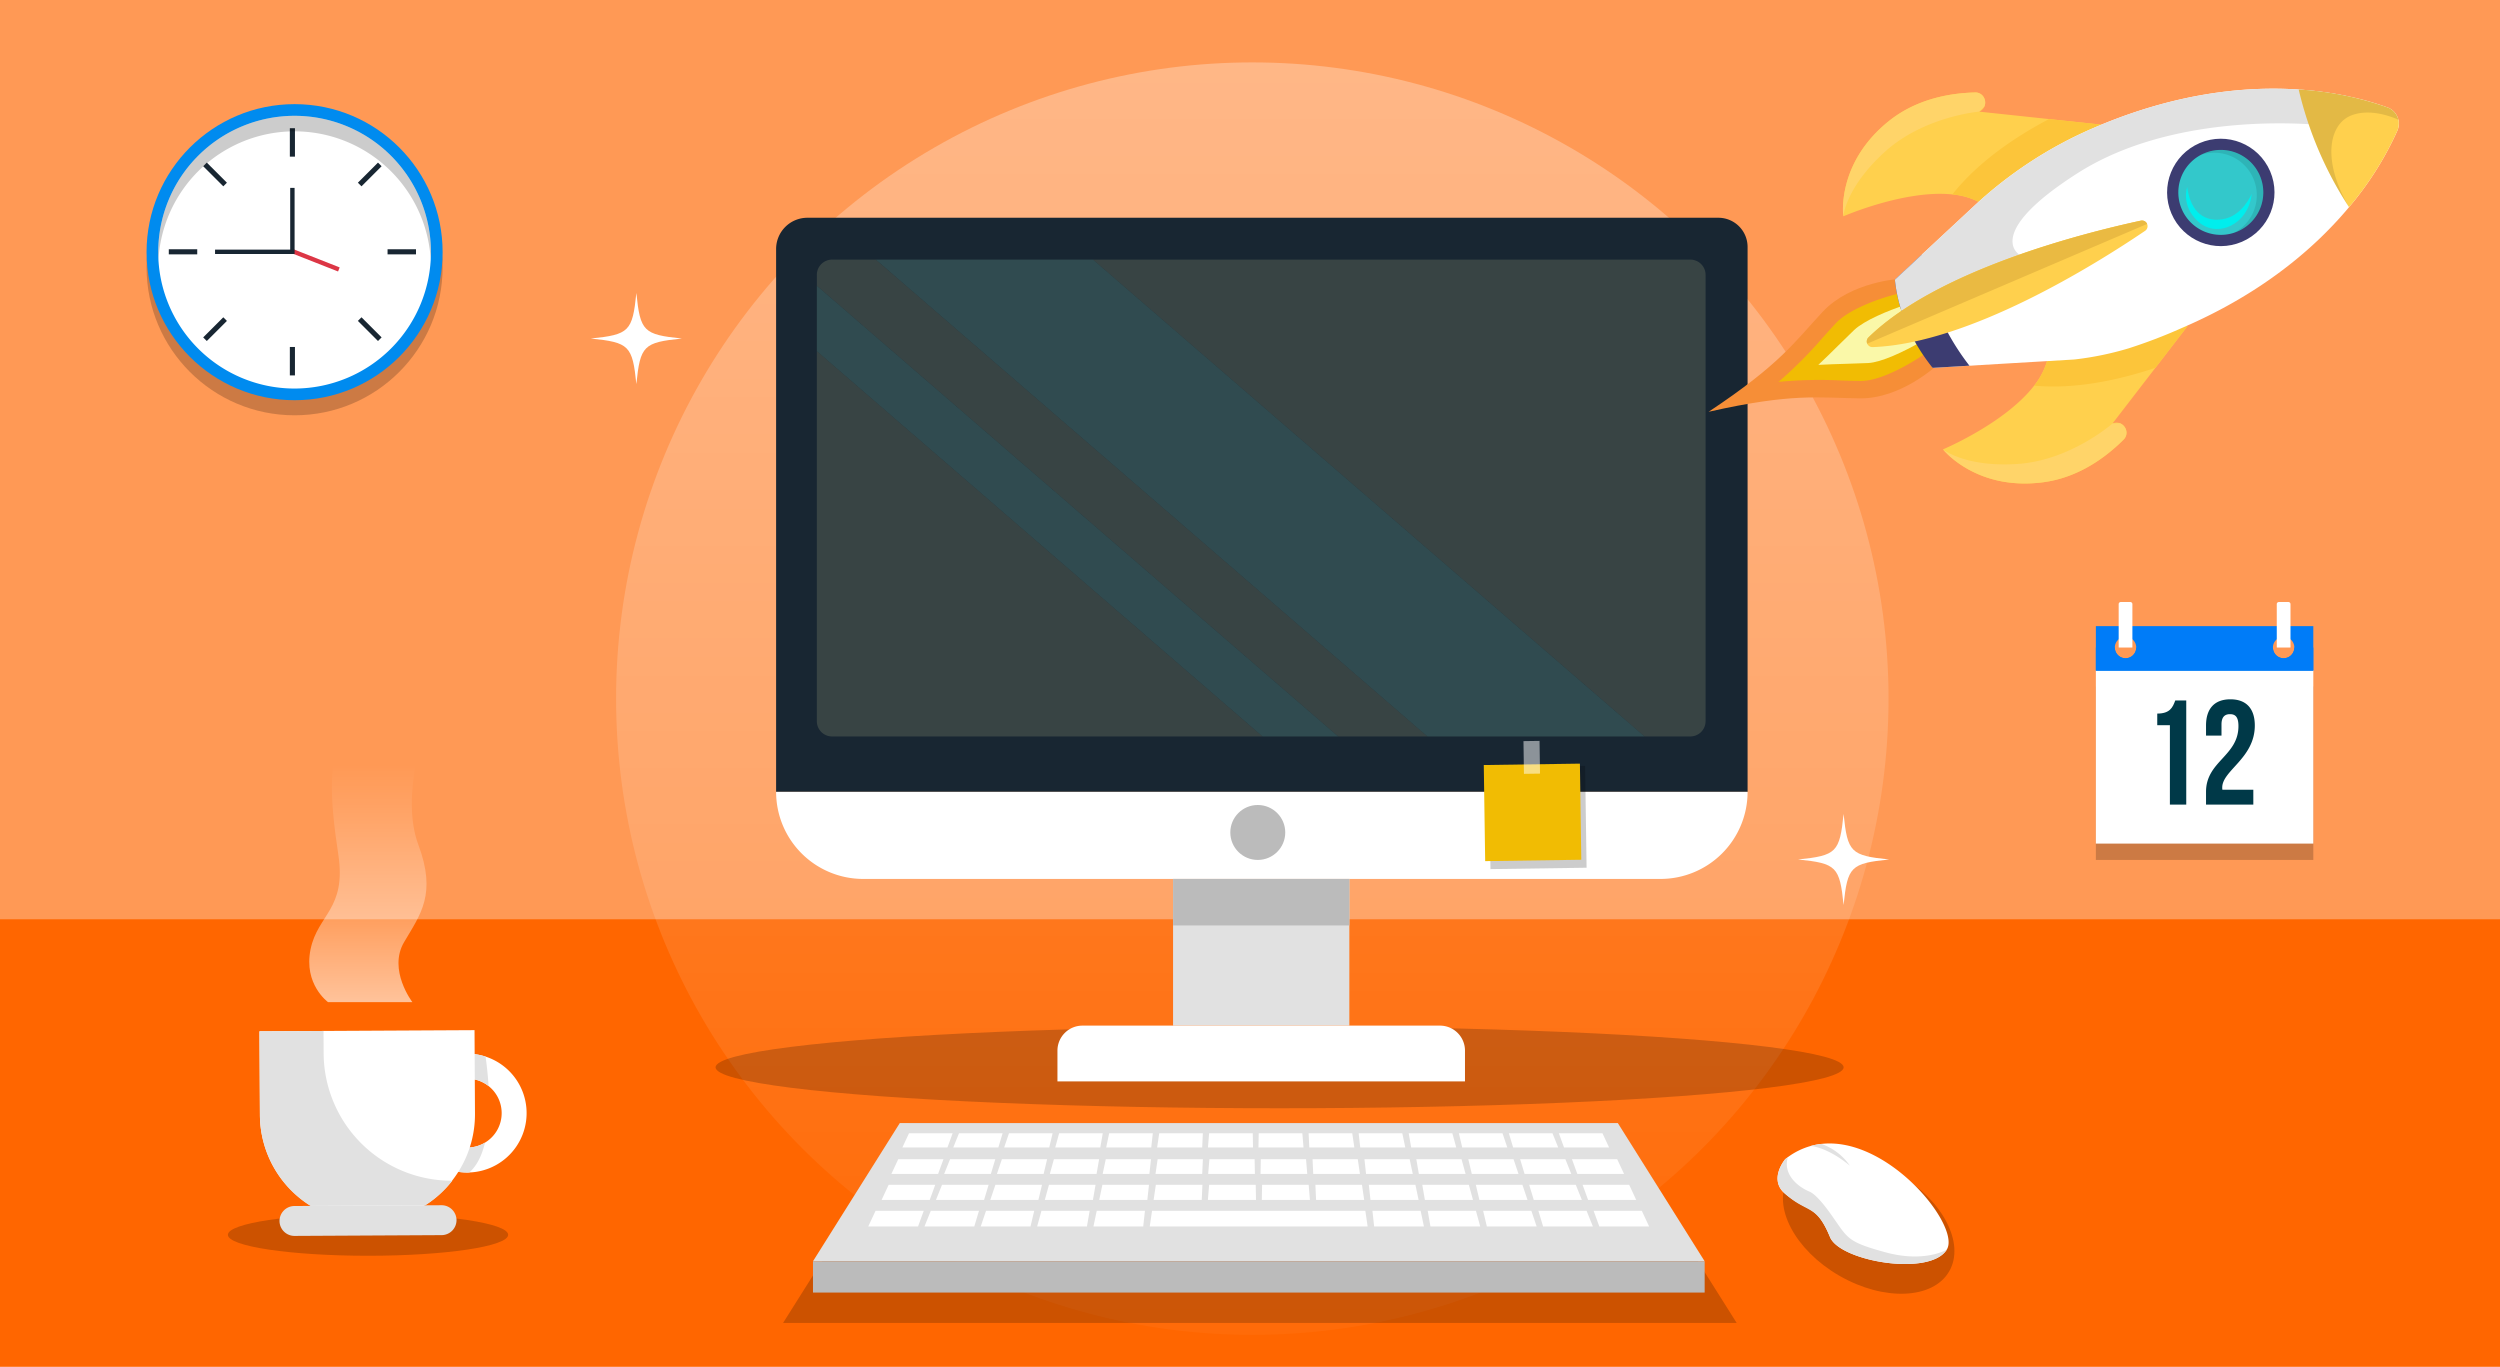 <?xml version="1.0" encoding="UTF-8" standalone="no"?>
<svg
   xmlns:dc="http://purl.org/dc/elements/1.1/"
   xmlns:cc="http://creativecommons.org/ns#"
   xmlns:rdf="http://www.w3.org/1999/02/22-rdf-syntax-ns#"
   xmlns:svg="http://www.w3.org/2000/svg"
   xmlns="http://www.w3.org/2000/svg"
   xmlns:xlink="http://www.w3.org/1999/xlink"
   xmlns:sodipodi="http://sodipodi.sourceforge.net/DTD/sodipodi-0.dtd"
   xmlns:inkscape="http://www.inkscape.org/namespaces/inkscape"
   inkscape:version="1.0 (4035a4fb49, 2020-05-01)"
   sodipodi:docname="video-frame.svg"
   version="1.1"
   viewBox="0 0 1200 656"
   data-name="Layer 2"
   id="Layer_2">
  <sodipodi:namedview
     inkscape:current-layer="Layer_2"
     inkscape:window-maximized="1"
     inkscape:window-y="-8"
     inkscape:window-x="-8"
     inkscape:cy="328"
     inkscape:cx="600"
     inkscape:zoom="0.84916667"
     showgrid="false"
     id="namedview5342"
     inkscape:window-height="1017"
     inkscape:window-width="1920"
     inkscape:pageshadow="2"
     inkscape:pageopacity="0"
     guidetolerance="10"
     gridtolerance="10"
     objecttolerance="10"
     borderopacity="1"
     bordercolor="#666666"
     pagecolor="#ffffff" />
  <defs
     id="defs5075">
    <style
       id="style5061">.cls-1{fill:#00bfd8;}.cls-2{fill:#009193;}.cls-3{opacity:0.2;}.cls-17,.cls-4{fill:#fff;}.cls-5{fill:#e1e1e1;}.cls-6{fill:url(#Degradado_sin_nombre_4);}.cls-7{fill:#007cf8;}.cls-8{fill:#003948;}.cls-9{fill:#008bef;}.cls-10{fill:#182632;}.cls-11{fill:#dc3645;}.cls-12{opacity:0.8;fill:url(#Degradado_sin_nombre_4-2);}.cls-13{fill:#bbb;}.cls-14{fill:#384444;}.cls-15{fill:#436867;opacity:0.57;}.cls-16{fill:#f1bc03;}.cls-17{opacity:0.5;}.cls-18{fill:#f68e37;}.cls-19{fill:#faf8a8;}.cls-20{fill:#ffd04d;}.cls-21{fill:#ffd469;}.cls-22{fill:#fcc53a;}.cls-23{fill:#3c3c71;}.cls-24{fill:#eaba42;}.cls-25{fill:#33c8cb;}.cls-26{opacity:0.1;}.cls-27{fill:#00eeed;}.cls-28{opacity:0.11;}</style>
    <linearGradient
       gradientUnits="userSpaceOnUse"
       y2="367.08"
       x2="176.648"
       y1="546.724"
       x1="176.648"
       id="Degradado_sin_nombre_4">
      <stop
         id="stop5063"
         stop-color="#fff"
         offset="0" />
      <stop
         id="stop5065"
         stop-opacity="0.763"
         stop-color="#fff"
         offset="0.216" />
      <stop
         id="stop5067"
         stop-opacity="0.356"
         stop-color="#fff"
         offset="0.604" />
      <stop
         id="stop5069"
         stop-opacity="0.1"
         stop-color="#fff"
         offset="0.874" />
      <stop
         id="stop5071"
         stop-opacity="0"
         stop-color="#fff"
         offset="1" />
    </linearGradient>
    <linearGradient
       xlink:href="#Degradado_sin_nombre_4"
       y2="729.523"
       x2="601.111"
       y1="-994.248"
       x1="601.111"
       id="Degradado_sin_nombre_4-2" />
  </defs>
  <title
     id="title5077">video-frame</title>
  <rect
     style="fill:#ff9955"
     id="rect5079"
     height="656"
     width="1200"
     class="cls-1" />
  <rect
     style="fill:#ff6600"
     id="rect5081"
     height="214.74"
     width="1200"
     y="441.26"
     class="cls-2" />
  <ellipse
     id="ellipse5083"
     ry="10.061"
     rx="67.263"
     cy="592.705"
     cx="176.649"
     class="cls-3" />
  <path
     id="path5085"
     d="M233.067,507.159a28.523,28.523,0,1,0-8.664,55.649c0.3,0,.584-0.011.873-0.019A28.523,28.523,0,0,0,233.067,507.159Zm-0.25,41.289A16.545,16.545,0,1,1,240.8,534.2,16.493,16.493,0,0,1,232.817,548.448Z"
     class="cls-4" />
  <path
     id="path5087"
     d="M224.339,550.839a16.493,16.493,0,0,0,8.478-2.39c-1.426,5.887-3.792,11.025-7.541,14.341-0.289.009-.577,0.017-0.873,0.019a28.522,28.522,0,1,1,8.664-55.649c0.446,3.089,1.093,8.19,1.442,14.144A16.55,16.55,0,1,0,224.339,550.839Z"
     class="cls-5" />
  <path
     id="path5089"
     d="M227.775,494.472l0.216,40.308a51.616,51.616,0,0,1-103.23.554l-0.217-40.308Z"
     class="cls-4" />
  <path
     id="path5091"
     d="M211.991,592.862l-70.607.379a7.2,7.2,0,0,1-7.217-7.14h0a7.2,7.2,0,0,1,7.14-7.216l70.607-.379a7.2,7.2,0,0,1,7.217,7.14h0A7.2,7.2,0,0,1,211.991,592.862Z"
     class="cls-5" />
  <path
     id="path5093"
     d="M217.123,566.74a51.706,51.706,0,0,1-12.941,11.807l-55.143.3a51.64,51.64,0,0,1-24.278-43.509l-0.217-40.308,30.747-.165,0.058,10.765a61.445,61.445,0,0,0,61.774,61.114h0Z"
     class="cls-5" />
  <path
     id="path5095"
     d="M157.46,481.03s-11.851-8.57-8.394-25.359,17.283-19.258,13.332-45.429-5.926-49.873,5.432-63.7h37.034s-12.962,35.183-4.074,58.885,1.053,33.454-6.819,46.787,3.979,28.815,3.979,28.815H157.46Z"
     class="cls-6" />
  <rect
     id="rect5097"
     height="83.269"
     width="104.377"
     y="329.498"
     x="1006.013"
     class="cls-3" />
  <rect
     id="rect5099"
     height="83.269"
     width="104.377"
     y="321.654"
     x="1006.013"
     class="cls-4" />
  <path
     id="path5101"
     d="M1006.014,300.546v21.368h104.372V300.546H1006.014Zm14.247,15.416a5.145,5.145,0,0,1-5.143-5.137v-0.006a5.136,5.136,0,0,1,10.273,0v0.006A5.134,5.134,0,0,1,1020.261,315.962Zm75.885,0a5.139,5.139,0,0,1-5.137-5.137v-0.006a5.136,5.136,0,0,1,10.273,0v0.006A5.135,5.135,0,0,1,1096.146,315.962Z"
     class="cls-7" />
  <path
     id="path5103"
     d="M1110.387,310.825v11.088H1006.014V310.825h9.1a5.136,5.136,0,1,0,10.273,0h65.618a5.136,5.136,0,1,0,10.273,0h9.1Z"
     class="cls-7" />
  <path
     id="path5105"
     d="M1017.963,288.974h4.586a1,1,0,0,1,1,1v20.7a0.151,0.151,0,0,1-.151.151h-6.284a0.151,0.151,0,0,1-.151-0.151v-20.7A1,1,0,0,1,1017.963,288.974Z"
     class="cls-4" />
  <path
     id="path5107"
     d="M1093.853,288.974h4.586a1,1,0,0,1,1,1v20.7a0.151,0.151,0,0,1-.151.151H1093a0.151,0.151,0,0,1-.151-0.151v-20.7A1,1,0,0,1,1093.853,288.974Z"
     class="cls-4" />
  <path
     id="path5109"
     d="M1035.479,342.519c6.068,0,7.424-2.927,8.638-6.282h5.283v49.972h-7.853V348.087h-6.068v-5.568Z"
     class="cls-8" />
  <path
     id="path5111"
     d="M1070.386,342.8c-2.5,0-4.069,1.356-4.069,4.926v5.354h-7.424V348.23c0-8,4-12.565,11.707-12.565s11.708,4.569,11.708,12.565c0,15.705-15.634,21.559-15.634,29.769a5.419,5.419,0,0,0,.071,1.071h14.849v7.139h-22.7v-6.139c0-14.706,15.562-17.133,15.562-31.553C1074.455,344.018,1072.885,342.8,1070.386,342.8Z"
     class="cls-8" />
  <g
     id="g5115"
     class="cls-3">
    <circle
       id="circle5113"
       r="71.055"
       cy="128.289"
       cx="141.401" />
  </g>
  <circle
     id="circle5117"
     r="71.055"
     cy="121.043"
     cx="141.401"
     class="cls-9" />
  <path
     id="path5119"
     d="M141.4,186.5a65.455,65.455,0,1,1,65.455-65.455A65.529,65.529,0,0,1,141.4,186.5Z"
     class="cls-4" />
  <rect
     id="rect5121"
     height="13.651"
     width="2.45"
     y="61.539"
     x="139.125"
     class="cls-10" />
  <rect
     id="rect5123"
     height="13.651"
     width="2.45"
     y="166.547"
     x="139.125"
     class="cls-10" />
  <rect
     id="rect5125"
     height="2.45"
     width="13.651"
     y="119.643"
     x="81.021"
     class="cls-10" />
  <rect
     id="rect5127"
     height="2.45"
     width="13.651"
     y="119.643"
     x="186.029"
     class="cls-10" />
  <rect
     id="rect5129"
     transform="translate(-7.233 150.022) rotate(-45)"
     height="2.45"
     width="13.651"
     y="82.517"
     x="170.651"
     class="cls-10" />
  <rect
     id="rect5131"
     transform="translate(-81.485 119.266) rotate(-45)"
     height="2.45"
     width="13.651"
     y="156.769"
     x="96.399"
     class="cls-10" />
  <rect
     id="rect5133"
     transform="translate(-28.981 97.518) rotate(-45)"
     height="13.651"
     width="2.45"
     y="76.917"
     x="102"
     class="cls-10" />
  <rect
     id="rect5135"
     transform="translate(-59.738 171.756) rotate(-44.997)"
     height="13.651"
     width="2.45"
     y="151.168"
     x="176.251"
     class="cls-10" />
  <g
     id="g5139"
     class="cls-3">
    <path
       id="path5137"
       d="M206.855,121.043q0,1.88-.105,3.738a65.456,65.456,0,0,0-130.7,0q-0.105-1.858-.105-3.738A65.455,65.455,0,0,1,206.855,121.043Z" />
  </g>
  <rect
     id="rect5141"
     transform="translate(-20.375 219.643) rotate(-68.508)"
     height="24.874"
     width="2.1"
     y="112.344"
     x="150.032"
     class="cls-11" />
  <polygon
     id="polygon5143"
     points="141.401 121.918 103.224 121.918 103.224 119.818 139.3 119.818 139.3 90.185 141.401 90.185 141.401 121.918"
     class="cls-10" />
  <circle
     id="circle5145"
     r="305.387"
     cy="335.342"
     cx="601.111"
     class="cls-12" />
  <ellipse
     id="ellipse5147"
     ry="19.646"
     rx="270.723"
     cy="512.318"
     cx="614.205"
     class="cls-3" />
  <path
     id="path5149"
     d="M387.556,104.522H824.818a14.023,14.023,0,0,1,14.023,14.023V380.087a0,0,0,0,1,0,0H372.533a0,0,0,0,1,0,0V119.545A15.023,15.023,0,0,1,387.556,104.522Z"
     class="cls-10" />
  <path
     id="path5151"
     d="M797.04,421.888H414.334a41.8,41.8,0,0,1-41.8-41.8H838.842A41.8,41.8,0,0,1,797.04,421.888Z"
     class="cls-4" />
  <rect
     id="rect5153"
     height="70.413"
     width="84.617"
     y="421.888"
     x="563.074"
     class="cls-5" />
  <rect
     id="rect5155"
     height="22.321"
     width="84.617"
     y="421.888"
     x="563.074"
     class="cls-13" />
  <path
     id="path5157"
     d="M519.573,492.3h171.62a12,12,0,0,1,12,12v14.785a0,0,0,0,1,0,0H507.573a0,0,0,0,1,0,0V504.3A12,12,0,0,1,519.573,492.3Z"
     class="cls-4" />
  <path
     id="path5159"
     d="M399.388,124.611a7.326,7.326,0,0,0-7.3,7.305v5.248L642.308,353.5H685.15L420.4,124.611H399.388Z"
     class="cls-14" />
  <path
     id="path5161"
     d="M392.083,217.1V346.2a7.327,7.327,0,0,0,7.3,7.305H606.017L392.083,168.541V217.1Z"
     class="cls-14" />
  <path
     id="path5163"
     d="M811.378,124.611H524.627L789.372,353.5h22.006a7.327,7.327,0,0,0,7.305-7.305V131.916A7.327,7.327,0,0,0,811.378,124.611Z"
     class="cls-14" />
  <polygon
     id="polygon5165"
     points="505.447 124.611 420.404 124.611 685.15 353.504 710.226 353.504 789.372 353.504 524.627 124.611 505.447 124.611"
     class="cls-15" />
  <polygon
     id="polygon5167"
     points="392.083 168.541 606.017 353.504 642.308 353.504 392.083 137.164 392.083 168.541"
     class="cls-15" />
  <circle
     id="circle5169"
     r="13.187"
     cy="399.585"
     cx="603.735"
     class="cls-13" />
  <rect
     id="rect5171"
     transform="translate(-5.601 10.723) rotate(-0.829)"
     height="48.897"
     width="46.144"
     y="367.941"
     x="715.067"
     class="cls-3" />
  <rect
     id="rect5173"
     transform="translate(-5.565 10.683) rotate(-0.829)"
     height="46.139"
     width="46.144"
     y="366.876"
     x="712.546"
     class="cls-16" />
  <rect
     id="rect5175"
     transform="translate(-5.176 10.662) rotate(-0.828)"
     height="15.711"
     width="7.714"
     y="355.682"
     x="731.378"
     class="cls-17" />
  <polygon
     id="polygon5177"
     points="833.596 635 375.881 635 436.32 539.059 773.157 539.059 833.596 635"
     class="cls-3" />
  <polygon
     id="polygon5179"
     points="818.23 605.404 390.232 605.404 431.912 539.059 776.55 539.059 818.23 605.404"
     class="cls-5" />
  <rect
     id="rect5181"
     height="15.025"
     width="427.998"
     y="605.404"
     x="390.232"
     class="cls-13" />
  <polygon
     id="polygon5183"
     points="454.779 550.771 433.15 550.771 436.32 543.971 457.261 543.971 454.779 550.771"
     class="cls-4" />
  <polygon
     id="polygon5185"
     points="457.579 550.771 460.314 543.971 481.256 543.971 479.208 550.771 457.579 550.771"
     class="cls-4" />
  <polygon
     id="polygon5187"
     points="482.008 550.771 484.308 543.971 505.25 543.971 503.637 550.771 482.008 550.771"
     class="cls-4" />
  <polygon
     id="polygon5189"
     points="506.516 550.771 508.382 543.971 529.324 543.971 528.145 550.771 506.516 550.771"
     class="cls-4" />
  <polygon
     id="polygon5191"
     points="530.972 550.771 532.403 543.971 553.344 543.971 552.601 550.771 530.972 550.771"
     class="cls-4" />
  <polygon
     id="polygon5193"
     points="555.428 550.771 556.423 543.971 577.365 543.971 577.056 550.771 555.428 550.771"
     class="cls-4" />
  <polygon
     id="polygon5195"
     points="579.82 550.771 580.381 543.971 601.322 543.971 601.449 550.771 579.82 550.771"
     class="cls-4" />
  <polygon
     id="polygon5197"
     points="604.058 550.771 604.184 543.971 625.126 543.971 625.687 550.771 604.058 550.771"
     class="cls-4" />
  <polygon
     id="polygon5199"
     points="628.451 550.771 628.142 543.971 649.083 543.971 650.079 550.771 628.451 550.771"
     class="cls-4" />
  <polygon
     id="polygon5201"
     points="652.906 550.771 652.163 543.971 673.104 543.971 674.535 550.771 652.906 550.771"
     class="cls-4" />
  <polygon
     id="polygon5203"
     points="677.362 550.771 676.183 543.971 697.125 543.971 698.99 550.771 677.362 550.771"
     class="cls-4" />
  <polygon
     id="polygon5205"
     points="701.87 550.771 700.257 543.971 721.199 543.971 723.499 550.771 701.87 550.771"
     class="cls-4" />
  <polygon
     id="polygon5207"
     points="726.299 550.771 724.251 543.971 745.193 543.971 747.928 550.771 726.299 550.771"
     class="cls-4" />
  <polygon
     id="polygon5209"
     points="750.728 550.771 772.357 550.771 769.187 543.971 748.246 543.971 750.728 550.771"
     class="cls-4" />
  <polygon
     id="polygon5211"
     points="450.289 563.482 427.865 563.482 431.151 556.431 452.863 556.431 450.289 563.482"
     class="cls-4" />
  <polygon
     id="polygon5213"
     points="453.192 563.482 456.028 556.431 477.739 556.431 475.616 563.482 453.192 563.482"
     class="cls-4" />
  <polygon
     id="polygon5215"
     points="478.52 563.482 480.904 556.431 502.616 556.431 500.943 563.482 478.52 563.482"
     class="cls-4" />
  <polygon
     id="polygon5217"
     points="503.929 563.482 505.863 556.431 527.574 556.431 526.353 563.482 503.929 563.482"
     class="cls-4" />
  <polygon
     id="polygon5219"
     points="529.284 563.482 530.767 556.431 552.478 556.431 551.707 563.482 529.284 563.482"
     class="cls-4" />
  <polygon
     id="polygon5221"
     points="554.638 563.482 555.671 556.431 577.382 556.431 577.062 563.482 554.638 563.482"
     class="cls-4" />
  <polygon
     id="polygon5223"
     points="579.927 563.482 580.509 556.431 602.22 556.431 602.351 563.482 579.927 563.482"
     class="cls-4" />
  <polygon
     id="polygon5225"
     points="605.057 563.482 605.187 556.431 626.899 556.431 627.48 563.482 605.057 563.482"
     class="cls-4" />
  <polygon
     id="polygon5227"
     points="630.346 563.482 630.025 556.431 651.737 556.431 652.77 563.482 630.346 563.482"
     class="cls-4" />
  <polygon
     id="polygon5229"
     points="655.7 563.482 654.93 556.431 676.641 556.431 678.124 563.482 655.7 563.482"
     class="cls-4" />
  <polygon
     id="polygon5231"
     points="681.055 563.482 679.833 556.431 701.545 556.431 703.479 563.482 681.055 563.482"
     class="cls-4" />
  <polygon
     id="polygon5233"
     points="706.464 563.482 704.792 556.431 726.503 556.431 728.888 563.482 706.464 563.482"
     class="cls-4" />
  <polygon
     id="polygon5235"
     points="731.791 563.482 729.668 556.431 751.38 556.431 754.215 563.482 731.791 563.482"
     class="cls-4" />
  <polygon
     id="polygon5237"
     points="757.119 563.482 779.542 563.482 776.256 556.431 754.544 556.431 757.119 563.482"
     class="cls-4" />
  <polygon
     id="polygon5239"
     points="446.263 575.968 423.167 575.968 426.551 568.706 448.914 568.706 446.263 575.968"
     class="cls-4" />
  <polygon
     id="polygon5241"
     points="449.253 575.968 452.173 568.706 474.536 568.706 472.349 575.968 449.253 575.968"
     class="cls-4" />
  <polygon
     id="polygon5243"
     points="475.339 575.968 477.796 568.706 500.158 568.706 498.435 575.968 475.339 575.968"
     class="cls-4" />
  <polygon
     id="polygon5245"
     points="501.51 575.968 503.502 568.706 525.864 568.706 524.606 575.968 501.51 575.968"
     class="cls-4" />
  <polygon
     id="polygon5247"
     points="527.625 575.968 529.152 568.706 551.515 568.706 550.721 575.968 527.625 575.968"
     class="cls-4" />
  <polygon
     id="polygon5249"
     points="553.739 575.968 554.802 568.706 577.165 568.706 576.835 575.968 553.739 575.968"
     class="cls-4" />
  <polygon
     id="polygon5251"
     points="579.786 575.968 580.385 568.706 602.748 568.706 602.882 575.968 579.786 575.968"
     class="cls-4" />
  <polygon
     id="polygon5253"
     points="605.669 575.968 605.804 568.706 628.166 568.706 628.765 575.968 605.669 575.968"
     class="cls-4" />
  <polygon
     id="polygon5255"
     points="631.716 575.968 631.387 568.706 653.749 568.706 654.812 575.968 631.716 575.968"
     class="cls-4" />
  <polygon
     id="polygon5257"
     points="657.831 575.968 657.037 568.706 679.399 568.706 680.927 575.968 657.831 575.968"
     class="cls-4" />
  <polygon
     id="polygon5259"
     points="683.945 575.968 682.687 568.706 705.049 568.706 707.041 575.968 683.945 575.968"
     class="cls-4" />
  <polygon
     id="polygon5261"
     points="710.116 575.968 708.394 568.706 730.756 568.706 733.212 575.968 710.116 575.968"
     class="cls-4" />
  <polygon
     id="polygon5263"
     points="736.203 575.968 734.015 568.706 756.378 568.706 759.299 575.968 736.203 575.968"
     class="cls-4" />
  <polygon
     id="polygon5265"
     points="762.289 575.968 785.385 575.968 782 568.706 759.638 568.706 762.289 575.968"
     class="cls-4" />
  <polygon
     id="polygon5267"
     points="440.659 588.706 416.76 588.706 420.262 581.192 443.402 581.192 440.659 588.706"
     class="cls-4" />
  <polygon
     id="polygon5269"
     points="443.753 588.706 446.775 581.192 469.916 581.192 467.652 588.706 443.753 588.706"
     class="cls-4" />
  <polygon
     id="polygon5271"
     points="470.747 588.706 473.289 581.192 496.429 581.192 494.646 588.706 470.747 588.706"
     class="cls-4" />
  <polygon
     id="polygon5273"
     points="497.829 588.706 499.89 581.192 523.03 581.192 521.728 588.706 497.829 588.706"
     class="cls-4" />
  <polygon
     id="polygon5275"
     points="524.851 588.706 526.432 581.192 549.572 581.192 548.751 588.706 524.851 588.706"
     class="cls-4" />
  <polygon
     id="polygon5277"
     points="655.363 581.192 632.223 581.192 628.89 581.192 605.75 581.192 602.588 581.192 579.448 581.192 552.975 581.192 551.874 588.706 578.828 588.706 602.727 588.706 605.611 588.706 629.51 588.706 632.564 588.706 656.463 588.706 655.363 581.192"
     class="cls-4" />
  <polygon
     id="polygon5279"
     points="659.587 588.706 658.765 581.192 681.906 581.192 683.486 588.706 659.587 588.706"
     class="cls-4" />
  <polygon
     id="polygon5281"
     points="686.61 588.706 685.308 581.192 708.448 581.192 710.509 588.706 686.61 588.706"
     class="cls-4" />
  <polygon
     id="polygon5283"
     points="713.691 588.706 711.909 581.192 735.049 581.192 737.591 588.706 713.691 588.706"
     class="cls-4" />
  <polygon
     id="polygon5285"
     points="740.685 588.706 738.422 581.192 761.562 581.192 764.585 588.706 740.685 588.706"
     class="cls-4" />
  <polygon
     id="polygon5287"
     points="767.679 588.706 791.578 588.706 788.076 581.192 764.936 581.192 767.679 588.706"
     class="cls-4" />
  <ellipse
     id="ellipse5289"
     transform="translate(-60.67 1070.754) rotate(-60)"
     ry="44.634"
     rx="28.196"
     cy="587.918"
     cx="896.963"
     class="cls-3" />
  <path
     id="path5291"
     d="M935.164,598.008h-0.013a5.5,5.5,0,0,1-.686,1.789,0.013,0.013,0,0,1-.013.013c-8.084,13.087-51.217,5.609-56.019-5.958-0.417-1.009-.834-1.937-1.224-2.8-5.985-12.858-9.791-9.28-20.3-18a10.178,10.178,0,0,1-1.224-1.17c-0.04-.053-0.094-0.094-0.135-0.148-5.918-6.738,1.359-15.333,1.359-15.333q0.666-.524,1.331-1.009v-0.013a34.022,34.022,0,0,1,10.868-5.3,30.939,30.939,0,0,1,5.138-1C905.009,545.6,937.988,584.707,935.164,598.008Z"
     class="cls-4" />
  <path
     id="path5293"
     d="M934.451,599.811c-8.084,13.087-51.217,5.609-56.019-5.958-0.417-1.009-.834-1.937-1.224-2.8-6.026-12.8-10.114-8.917-20.3-18-0.443-.39-0.847-0.78-1.224-1.17-0.04-.053-0.094-0.094-0.135-0.148-5.918-6.738,1.359-15.333,1.359-15.333q0.666-.524,1.331-1.009c-0.86,2.488-1.681,8.11,5.138,13.571a23.476,23.476,0,0,0,5.313,3.08c1.493,0.645,4.492,2.918,9.845,10.383,8.567,11.93,7.4,13.45,26.4,18.655C923.516,606.186,933.993,600.08,934.451,599.811Z"
     class="cls-5" />
  <path
     id="path5295"
     d="M887.955,559.556c-11-9.128-18.843-9.468-18.843-9.468a30.939,30.939,0,0,1,5.138-1A27.643,27.643,0,0,1,887.955,559.556Z"
     class="cls-5" />
  <path
     id="path5297"
     d="M327.315,162.494c-18.45,1.885-19.977,3.412-21.862,21.862-1.885-18.45-3.412-19.978-21.862-21.862,18.45-1.884,19.977-3.412,21.862-21.862C307.337,159.082,308.865,160.61,327.315,162.494Z"
     class="cls-4" />
  <path
     id="path5299"
     d="M906.79,412.548c-18.45,1.885-19.977,3.412-21.862,21.862-1.885-18.45-3.412-19.978-21.862-21.862,18.45-1.884,19.978-3.412,21.862-21.862C886.813,409.136,888.34,410.663,906.79,412.548Z"
     class="cls-4" />
  <path
     id="path5301"
     d="M892.654,191.218c-19.751-.242-32.252-2.655-72.266,6.388-0.087.018-.173,0.037-0.263,0.063,0.079-.052.152-0.1,0.225-0.152,34.175-22.692,41.064-33.4,54.53-47.85,13.527-14.514,36.986-15.821,36.986-15.821L922.3,153.907l0.038,0.09,7.3,21.4S912.493,191.46,892.654,191.218Z"
     class="cls-18" />
  <path
     id="path5303"
     d="M853.7,183.3A205.74,205.74,0,0,0,874.978,162c1.968-2.2,4-4.471,6.163-6.788,7.1-7.62,24.6-13.211,31.309-14.474l6.025,14.085,6.194,14.481c-5.538,3.982-21.247,13.691-31.7,13.564-3.167-.039-6.216-0.137-9.164-0.231A205.562,205.562,0,0,0,853.7,183.3Z"
     class="cls-16" />
  <path
     id="path5305"
     d="M872.786,175.142c3.473-3.253,6.615-6.359,9.713-9.42l0.037-.037c2.376-2.347,4.832-4.774,7.4-7.224,4.831-4.609,16.307-9.408,24.887-12.179l7.536,17.618c-8.468,4.927-19.423,10.071-25.665,10.361-3.55.165-7.009,0.265-10.353,0.362H886.3C881.948,174.75,877.535,174.877,872.786,175.142Z"
     class="cls-19" />
  <path
     id="path5307"
     d="M949.729,96.881a34.717,34.717,0,0,0-12.6-3.55c-22.7-2.394-52.34,10.514-52.34,10.514a0.03,0.03,0,0,1,0-.011c-0.082-.6-3.254-25.572,21.849-45.707C919.812,47.566,935.715,44.7,947.983,44.39a4.609,4.609,0,0,1,4.5,2.845,5,5,0,0,1,.07,3.79,4.663,4.663,0,0,1-2.574,2.556l33.542,3.57,25.115,2.672h0.011C987.348,80.681,949.729,96.881,949.729,96.881Z"
     class="cls-20" />
  <path
     id="path5309"
     d="M884.791,103.835c-0.082-.6-3.254-25.572,21.849-45.707C919.812,47.566,935.715,44.7,947.983,44.39a4.609,4.609,0,0,1,4.5,2.845,5,5,0,0,1,.07,3.79q-1.2,1.242-2.574,2.556s-26.593,2.28-45.372,19.408C886.119,89.848,884.828,103.416,884.791,103.835Z"
     class="cls-21" />
  <path
     id="path5311"
     d="M949.729,96.881a34.717,34.717,0,0,0-12.6-3.55c12.659-16,30.914-28.03,46.386-36.181l25.115,2.672h0.011C987.348,80.681,949.729,96.881,949.729,96.881Z"
     class="cls-22" />
  <path
     id="path5313"
     d="M982.522,173.546a34.717,34.717,0,0,1-6.134,11.562C962.44,203.179,932.636,215.7,932.636,215.7l0.007,0.008c0.379,0.476,16.246,20.014,48.145,15.767,16.736-2.231,29.793-11.752,38.489-20.411a4.609,4.609,0,0,0,1.048-5.216,5,5,0,0,0-2.693-2.668,4.662,4.662,0,0,0-3.626.1l20.584-26.722L1050,156.543l0.008-.007C1020.22,157.528,982.522,173.546,982.522,173.546Z"
     class="cls-20" />
  <path
     id="path5315"
     d="M932.643,215.7c0.379,0.476,16.246,20.014,48.145,15.767,16.736-2.231,29.793-11.752,38.489-20.411a4.609,4.609,0,0,0,1.048-5.216,5,5,0,0,0-2.693-2.668q-1.729.012-3.626,0.1s-20.015,17.656-45.372,19.408C943.676,224.4,932.971,215.967,932.643,215.7Z"
     class="cls-21" />
  <path
     id="path5317"
     d="M982.522,173.546a34.717,34.717,0,0,1-6.134,11.562c20.313,1.894,41.622-3,58.2-8.556L1050,156.543l0.008-.007C1020.22,157.528,982.522,173.546,982.522,173.546Z"
     class="cls-22" />
  <path
     id="path5319"
     d="M1046.935,157.586a250.105,250.105,0,0,1-25.073,9.583,148.354,148.354,0,0,1-25.616,5.321c-0.318.042-.636,0.074-0.953,0.091l-16.079.95-17.764,1.048-33.8,2-18.107-42.332,2.816-2.618,21.972-20.444,13.026-12.123a200.375,200.375,0,0,1,56.5-37.184c0.595-.258,1.2-0.52,1.8-0.778,28.81-12.323,54.621-17.25,76.313-18.307q2.319-.113,4.572-0.169,5.411-.132,10.445.035,2.172,0.067,4.264.183c0.714,0.038,1.418.08,2.117,0.127a168.6,168.6,0,0,1,23.645,3.23,139.2,139.2,0,0,1,18.669,5.254,8.309,8.309,0,0,1,4.934,11.535,155.331,155.331,0,0,1-23.089,36.459q-0.74.887-1.507,1.779-1.358,1.588-2.8,3.194-3.359,3.737-7.187,7.555-1.549,1.546-3.185,3.1C1097.109,130.017,1075.727,145.27,1046.935,157.586Z"
     class="cls-4" />
  <path
     id="path5321"
     d="M945.324,175.53l-17.672,1.046q-1.917-2.414-3.649-4.885-1.466-2.092-2.795-4.232a82.043,82.043,0,0,1-7.688-15.767,74.14,74.14,0,0,1-3.975-17.448l12.961-12.058a116.286,116.286,0,0,0,5.473,21.866,112.372,112.372,0,0,0,11.714,23.565q1.21,1.86,2.5,3.686Q943.7,173.439,945.324,175.53Z"
     class="cls-23" />
  <path
     id="path5323"
     d="M913.52,151.692a74.14,74.14,0,0,1-3.975-17.448l12.961-12.058,11.826-11,13.026-12.123a200.375,200.375,0,0,1,56.5-37.184c0.595-.258,1.2-0.52,1.8-0.778,38.986-16.676,72.484-19.81,97.712-18.13a168.6,168.6,0,0,1,23.645,3.23c-1.306,6.035.812,7.654-10.019,14.13,0,0-70.314-8.794-119.8,22.818-45.331,28.959-27.893,39.078-27.893,39.078l-41.329,21.83Z"
     class="cls-5" />
  <path
     id="path5325"
     d="M898.853,166.609a2.714,2.714,0,0,1-1.991-4.654c32.958-32.186,102.185-49.876,130.682-56.039a2.707,2.707,0,0,1,2.092,4.89C1005.5,127.158,944.892,165,898.853,166.609Z"
     class="cls-20" />
  <path
     id="path5327"
     d="M1030.613,107.5l-134.35,57.468a2.682,2.682,0,0,1,.6-3.009c32.958-32.186,102.185-49.876,130.682-56.039A2.644,2.644,0,0,1,1030.613,107.5Z"
     class="cls-24" />
  <circle
     id="circle5329"
     transform="translate(49.574 426.676) rotate(-23.159)"
     r="25.771"
     cy="92.366"
     cx="1065.983"
     class="cls-23" />
  <path
     id="path5331"
     d="M1074,111.106c-0.081.035-.166,0.071-0.249,0.1a20.4,20.4,0,0,1-26.4-10.58c-0.038-.08-0.075-0.165-0.109-0.246A20.392,20.392,0,1,1,1074,111.106Z"
     class="cls-25" />
  <path
     id="path5333"
     d="M1078.785,108.23a20.384,20.384,0,0,0-20.818-34.6q-0.775.332-1.5,0.718a20.39,20.39,0,0,1,19.237,35.2,19.956,19.956,0,0,1-3.279,2.152c0.445-.144.888-0.313,1.326-0.492,0.083-.031.168-0.068,0.249-0.1A20.326,20.326,0,0,0,1078.785,108.23Z"
     class="cls-26" />
  <path
     id="path5335"
     d="M1080.832,93.013s-4.37,10.788-14.059,12.23c-10.609,1.578-15.677-5.833-16.912-15.485,0,0-3.265,8.9,5.364,16.674C1064.231,114.547,1079.262,107.832,1080.832,93.013Z"
     class="cls-27" />
  <path
     id="path5337"
     d="M1127.533,99.444a177.987,177.987,0,0,1-24.159-56.478,155.324,155.324,0,0,1,42.314,8.484,8.4,8.4,0,0,1,5.548,6.046,8.811,8.811,0,0,1-.614,5.489A155.331,155.331,0,0,1,1127.533,99.444Z"
     class="cls-20" />
  <path
     id="path5339"
     d="M1127.533,99.444a177.987,177.987,0,0,1-24.159-56.478,155.324,155.324,0,0,1,42.314,8.484,8.4,8.4,0,0,1,5.548,6.046c-1.623-.768-13.412-6.029-23.021-1.919C1117.869,60,1114.54,77.2,1127.533,99.444Z"
     class="cls-28" />
</svg>
